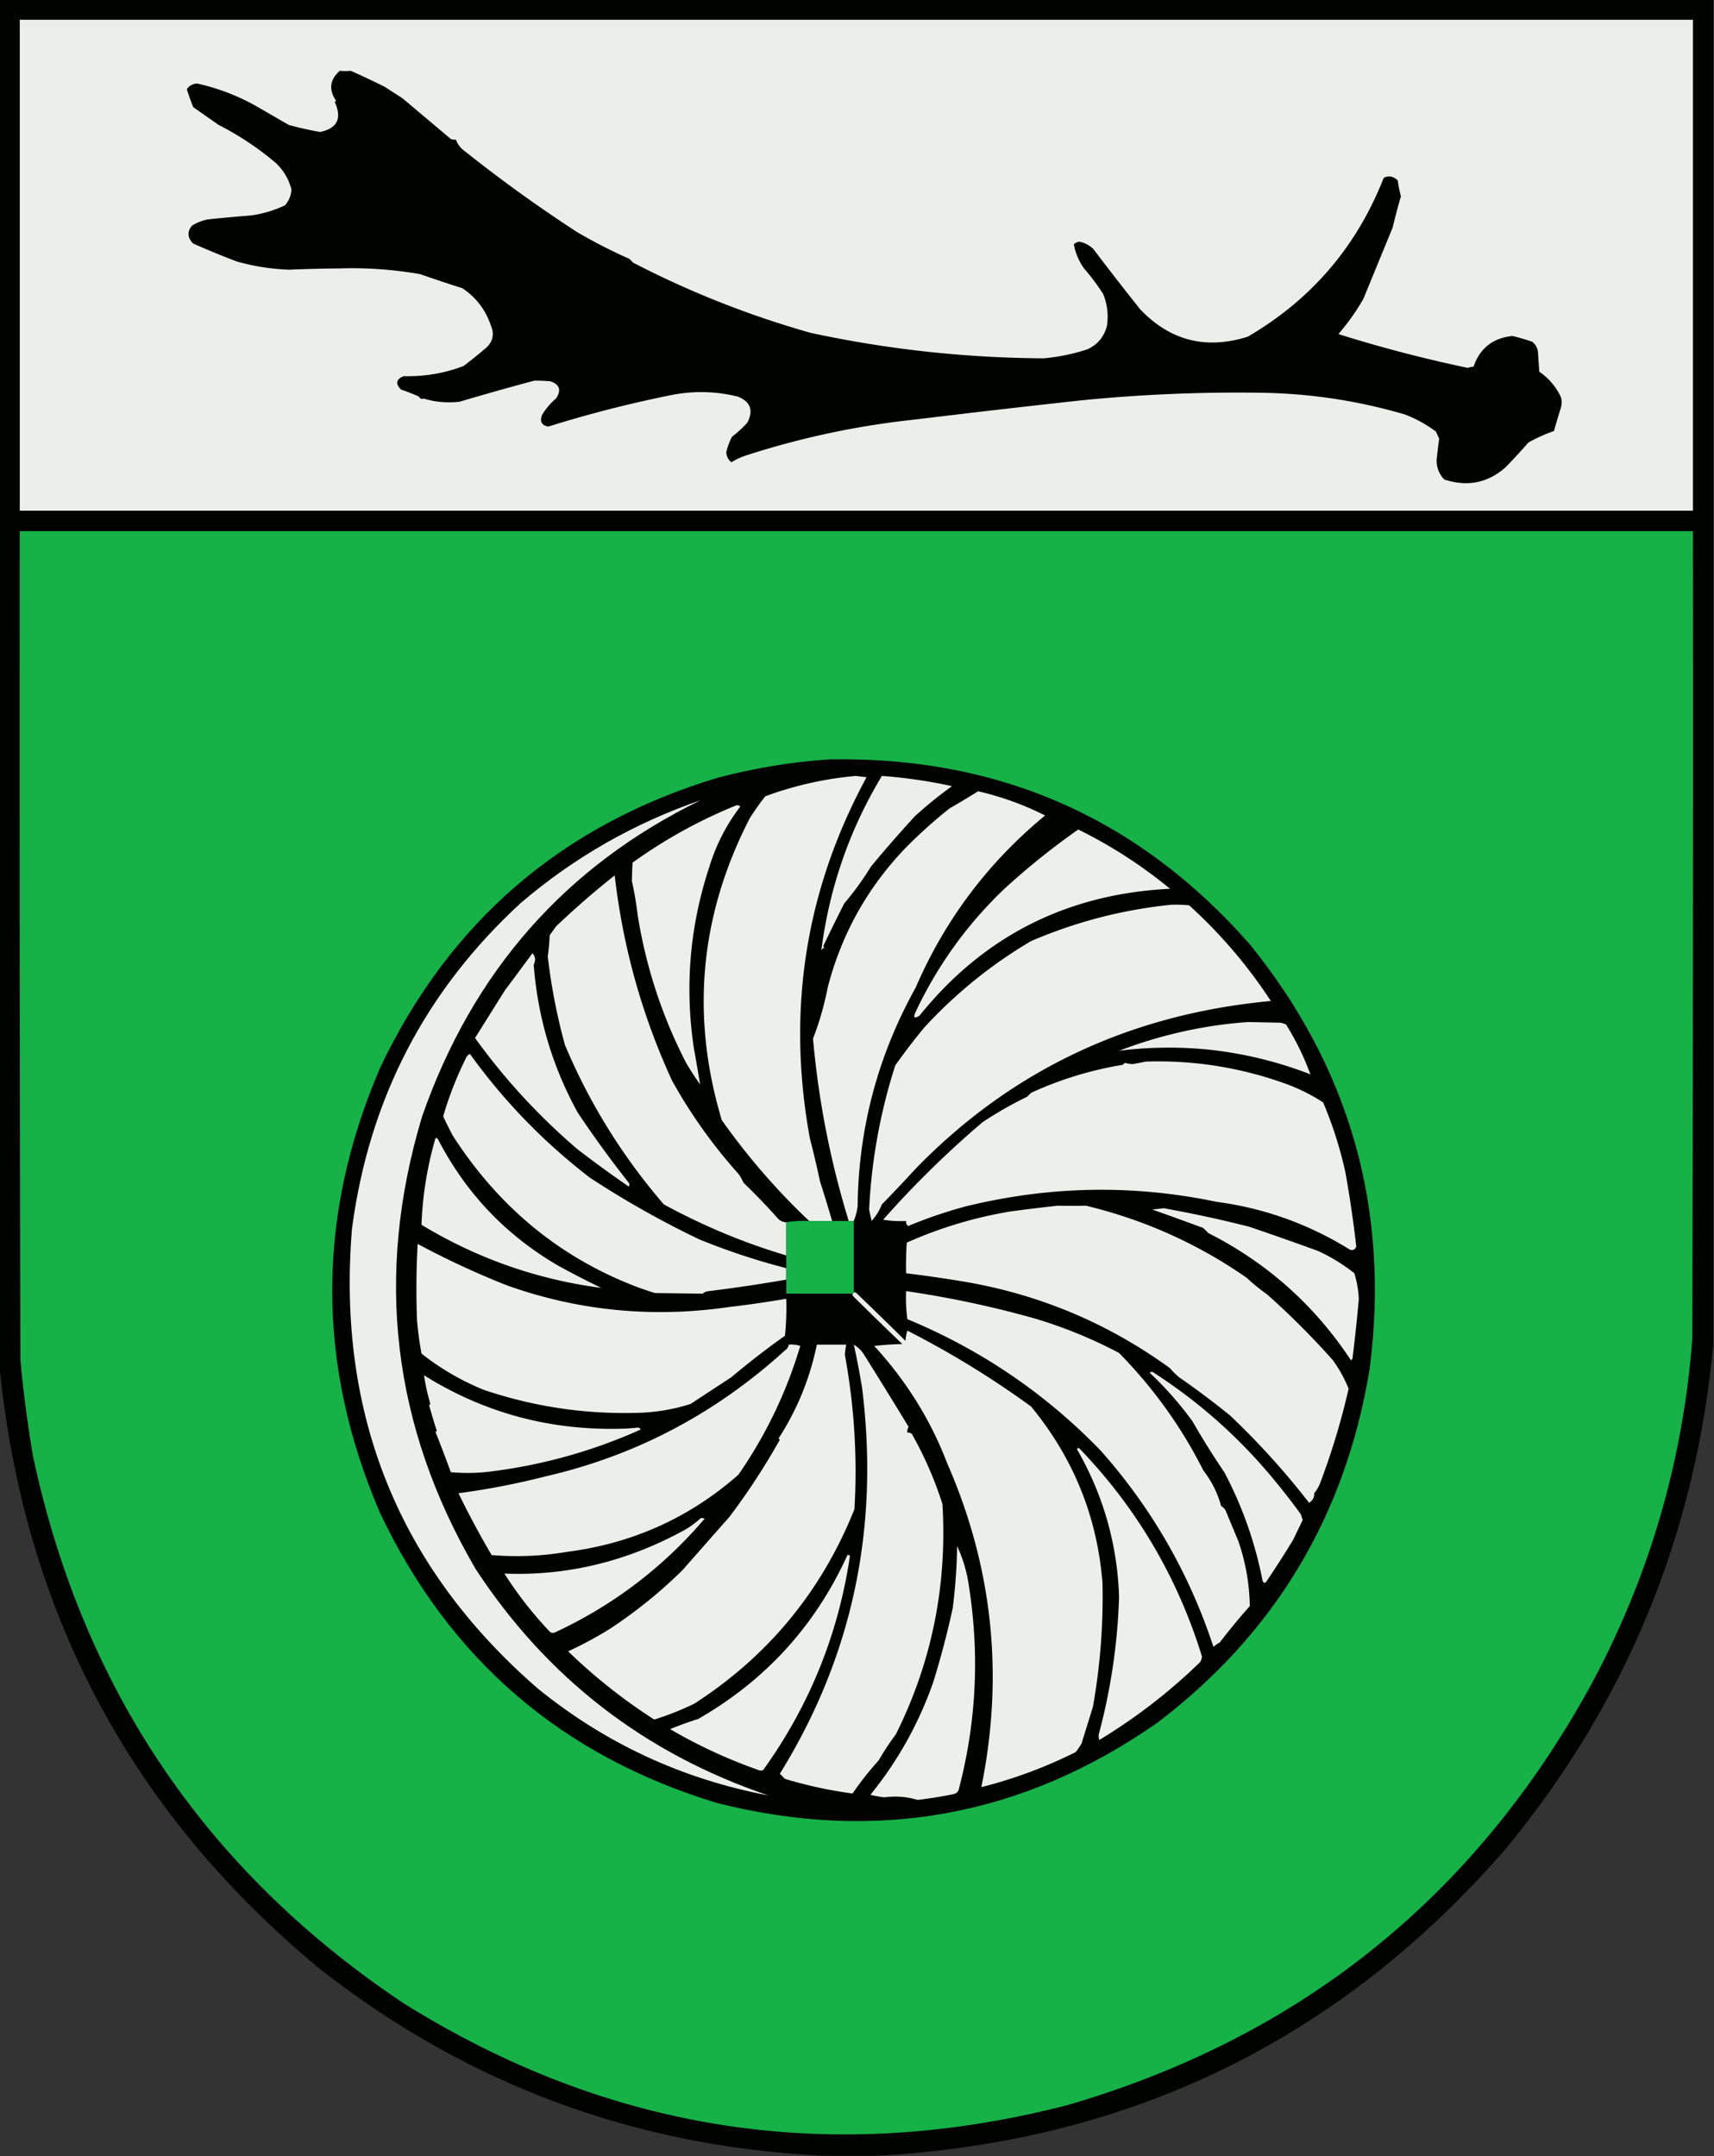 <svg xmlns="http://www.w3.org/2000/svg" width="1344" height="1691" style="shape-rendering:geometricPrecision;text-rendering:geometricPrecision;image-rendering:optimizeQuality;fill-rule:evenodd;clip-rule:evenodd"><rect width="100%" height="100%" fill="#333333" stroke="none"/><path style="opacity:1" fill="#000200" d="M-.5-.5h1344v1054c-13.69 149-67.86 281-162.5 396-129.43 149.29-293.259 229.63-491.5 241h-45c-147.779-7.3-279.445-56.47-395-147.5-147.866-122.88-231.2-280.38-250-472.5V-.5z"/><path style="opacity:1" fill="#eceeea" d="M15.5 15.5h1312v385H15.5v-385z"/><path style="opacity:1" fill="#000200" d="M266.5 55.5c2.982.327 5.815.327 8.5 0A691.444 691.444 0 0 1 301.5 68c4.676 3.004 9.343 6.004 14 9a63284.576 63284.576 0 0 1 38 32 8.43 8.43 0 0 0 4 .5c1.007 2.858 2.673 5.358 5 7.5a1134.38 1134.38 0 0 0 90 65 409.792 409.792 0 0 0 41 21l3 3c44.246 22.933 90.58 41.266 139 55 60.328 13 121.328 19.666 183 20a155.862 155.862 0 0 0 34-7c8.09-3.661 13.257-9.828 15.5-18.5 1.274-8.638.274-16.972-3-25a172.66 172.66 0 0 0-15-20c-4.093-5.839-6.76-12.173-8-19a11.295 11.295 0 0 1 4-2c4.52.778 8.354 2.778 11.5 6a2450.16 2450.16 0 0 0 36.5 47c23.516 24.716 51.683 31.883 84.5 21.5 49.91-29.197 85.41-70.697 106.5-124.5 3.88-1.964 7.54-1.297 11 2 .6 4.215 1.43 8.381 2.5 12.5a504.902 504.902 0 0 0-6.5 24.5c-7.67 18.677-15.34 37.343-23 56a181.571 181.571 0 0 1-19.5 27.5 1070.263 1070.263 0 0 0 101.5 26.5c1.54-.535 3.04-.868 4.5-1 4.98-14.469 15.15-22.469 30.5-24a180.16 180.16 0 0 1 15.5 4.5c2.68 2.194 4.18 5.027 4.5 8.5.33 5 .67 10 1 15 7.48 5.148 13.15 11.815 17 20 .67 2.667.67 5.333 0 8a760.685 760.685 0 0 0-5.5 18.5 125.69 125.69 0 0 0-20 9 492.398 492.398 0 0 1-18 19.5c-13.98 12.288-29.98 15.454-48 9.5-4.12-4.288-6.12-9.455-6-15.5.6-5.554 1.26-11.054 2-16.5-.83-1.816-1.66-3.649-2.5-5.5a97.897 97.897 0 0 0-24.5-13.5c-36.85-10.816-74.52-16.482-113-17a1234.95 1234.95 0 0 0-141 6 10779.42 10779.42 0 0 0-130 15 652.011 652.011 0 0 0-132 28 54.416 54.416 0 0 0-12 5.5c-2.513-1.977-3.846-4.644-4-8a52.082 52.082 0 0 1 4.5-12c4.3-3.298 8.3-6.965 12-11 4.99-9.706 2.49-16.539-7.5-20.5-17.566-4.311-35.233-4.645-53-1a949.133 949.133 0 0 0-95.5 24.5c-5.204-.827-6.871-3.827-5-9 2.916-4.92 6.582-9.253 11-13 4.361-6.567 2.861-11.067-4.5-13.5-4.367-.364-8.534-.53-12.5-.5-18.875 5.033-38.375 10.533-58.5 16.5-9.727 1.157-19.227.323-28.5-2.5-1.364.758-2.531.258-3.5-1.5a163.119 163.119 0 0 0-14-5.5c-4.62-4.574-3.954-8.074 2-10.5 16.605.371 32.272-2.295 47-8a361.159 361.159 0 0 0 18-14.5c5.032-4.855 6.198-10.521 3.5-17-4.177-12.493-11.677-22.326-22.5-29.5a1195.422 1195.422 0 0 1-33-11 308.714 308.714 0 0 0-63-4.5c-13.34.111-26.673.445-40 1a173.574 173.574 0 0 1-41-6.5 723.162 723.162 0 0 1-34-14c-4.543-4.533-4.876-9.2-1-14a36.201 36.201 0 0 1 13-5c10.98-1.156 21.98-2.156 33-3a91.25 91.25 0 0 0 27-8c3.2-3.806 4.867-7.973 5-12.5-2.056-7.942-6.056-14.775-12-20.5a232.402 232.402 0 0 0-45-30l-20-14a224.958 224.958 0 0 1-5-14c1.906-2.788 4.573-4.288 8-4.5 16.119 3.543 31.453 9.377 46 17.5l26 15a268.04 268.04 0 0 0 24.5 5.5c13.512-2.859 17.345-10.692 11.5-23.5l1-1c-5.896-8.78-4.896-16.614 3-23.5z"/><path style="opacity:1" fill="#16b247" d="M15.5 416.5h1312c.17 211 0 422-.5 633-7.24 95.96-33.57 186.3-79 271-91.25 167.08-228.42 277.24-411.5 330.5-185.062 47.51-358.396 20.84-520-80C161.971 1467.72 65.137 1324.88 26 1142.5a987 987 0 0 1-10-76c-.5-216.666-.667-433.333-.5-650z"/><path style="opacity:1" fill="#000200" d="M650.5 595.5c132.644-2.406 242.478 45.927 329.5 145 78.73 97.195 110.06 208.195 94 333-18.83 115.02-74.333 207.52-166.5 277.5-105.178 73.43-220.178 94.43-345 63-121.806-36.81-209.973-112.64-264.5-227.5-50-116.33-50-232.665 0-349C352.519 722.654 440.686 646.821 562.5 610c29.012-7.689 58.345-12.522 88-14.5z"/><path style="opacity:1" fill="#ecefea" d="M652.5 957.5h-18c-25.047-23.608-47.88-49.941-68.5-79-24.597-81.895-17.264-160.895 22-237a238.932 238.932 0 0 1 12-17c22.944-8.486 46.61-13.819 71-16l8.5 1c-47.946 88.385-62.78 182.718-44.5 283a778.84 778.84 0 0 1 8 34 1097.847 1097.847 0 0 1 9.5 31z"/><path style="opacity:1" fill="#eceeea" d="M691.5 608.5a388.466 388.466 0 0 1 55 8 324.926 324.926 0 0 0-29 23.5 1016.293 1016.293 0 0 0-34.5 39.5 236.268 236.268 0 0 1-21 29 1563.09 1563.09 0 0 0-16.5 33.5l1 1c-1.167.5-2 1.333-2.5 2.5 6.287-49.185 22.12-94.851 47.5-137z"/><path style="opacity:1" fill="#ecefea" d="M669.5 957.5h-4a695.03 695.03 0 0 1-28-143 231.778 231.778 0 0 0 11.5-40c10.896-42.134 31.396-78.801 61.5-110a386.287 386.287 0 0 1 34-30.5 750.17 750.17 0 0 0 22.5-13.5c18.372 4.287 35.872 10.621 52.5 19-44.726 36.881-78.559 81.881-101.5 135-29.714 53.45-44.881 110.617-45.5 171.5-.556 4.039-1.556 7.872-3 11.5z"/><path style="opacity:1" fill="#eceeea" d="M549.5 627.5c-105.971 51.585-178.804 134.252-218.5 248-37.474 124.53-23.474 242.87 42 355 56.009 85.45 132.509 144.61 229.5 177.5-67.599-12.84-127.932-40.84-181-84-108.966-94.73-157.466-214.89-145.5-360.5 13.433-101.593 57.6-186.76 132.5-255.5 41.797-35.688 88.797-62.521 141-80.5z"/><path style="opacity:1" fill="#ecefea" d="M577.5 631.5c1.175-.219 2.175.114 3 1-11.053 14.438-19.22 30.438-24.5 48-15.094 45.997-19.094 92.997-12 141a1889.847 1889.847 0 0 1 5 29 230.814 230.814 0 0 1-11-17c-18.789-36.424-31.456-75.091-38-116a264.684 264.684 0 0 0-4.5-26.5c.067-4.734.234-9.568.5-14.5a388.636 388.636 0 0 1 81.5-45zM845.5 650.5c25.843 12.748 49.843 28.248 72 46.5-80.75 3.956-146.25 37.123-196.5 99.5-4.134 2.534-5.134 1.534-3-3 16.935-35.955 39.768-67.788 68.5-95.5a568.503 568.503 0 0 1 59-47.5z"/><path style="opacity:1" fill="#eceeea" d="M616.5 958.5v26c-32.984-9.79-64.984-23.124-96-40-32.589-37.921-58.423-79.588-77.5-125a463.198 463.198 0 0 1-13.5-69.5 145.24 145.24 0 0 0 1.5-16.5l5-7a655.066 655.066 0 0 1 46-40c6.432 56.064 21.432 109.73 45 161a402.275 402.275 0 0 0 52 73 36.16 36.16 0 0 1 4 7 517.905 517.905 0 0 1 26.5 27.5c1.809 2.238 4.142 3.405 7 3.5z"/><path style="opacity:1" fill="#ecefea" d="M918.5 709.5a98.432 98.432 0 0 1 14 .5c24.642 22.356 45.975 47.356 64 75-110.65 10.287-203.65 54.287-279 132a1026.986 1026.986 0 0 1-26 27.5 43.593 43.593 0 0 1-8 13 176.649 176.649 0 0 1-2-9c1.875-38.585 8.708-76.252 20.5-113a499.11 499.11 0 0 1 23-30c24.686-26.738 52.52-49.238 83.5-67.5 35.282-15.153 71.948-24.653 110-28.5z"/><path style="opacity:1" fill="#eceeea" d="M417.5 747.5c2.354 2.539 2.688 5.539 1 9 3.133 41.207 14.633 79.874 34.5 116a861.765 861.765 0 0 0 40 55c.667 1 .667 2 0 3a949.847 949.847 0 0 1-40.5-29.5c-30.434-26.139-57.1-55.139-80-87a19177.607 19177.607 0 0 1 23.5-37.5 3023.759 3023.759 0 0 0 21.5-29zM978.5 801.5c8.246.159 16.579.326 25 .5 1.76.202 3.42.702 5 1.5 7.84 12.681 14.18 25.681 19 39-25.97-10.1-52.97-16.6-81-19.5a315.024 315.024 0 0 0-69 1c33.038-12.565 66.705-20.065 101-22.5z"/><path style="opacity:1" fill="#eceeea" d="M616.5 994.5v9a1274.427 1274.427 0 0 1-60.5 9c-1.981.13-3.647.8-5 2-12.419-.14-24.919-.3-37.5-.5-7.576-2.35-14.576-4.85-21-7.5-56.993-23.336-102.827-62.003-137.5-116a414.332 414.332 0 0 1-7.5-15c4.608-15.939 10.775-31.606 18.5-47a7.248 7.248 0 0 1 2.5-2c26.52 36.856 57.854 69.189 94 97a729.722 729.722 0 0 0 86 48.5 532.426 532.426 0 0 0 68 22.5z"/><path style="opacity:1" fill="#ecefea" d="M898.5 832.5c37.644-1.207 74.31 4.627 110 17.5a147.29 147.29 0 0 1 29 14.5 311.063 311.063 0 0 1 17.5 55 933.761 933.761 0 0 1 8.5 58c-.93 2.446-2.59 3.279-5 2.5-32.29-20.04-67.119-32.54-104.5-37.5-65.444-13.69-130.944-12.524-196.5 3.5a365.8 365.8 0 0 0-45.5 15.5c-1.188-1.063-1.688-2.397-1.5-4a81.883 81.883 0 0 1-18-1 768.524 768.524 0 0 1 78-76.5 303.12 303.12 0 0 1 35-20l3-3c22.912-10.523 46.912-17.857 72-22l1.5-1.5c2.026.519 4.026.853 6 1a379.145 379.145 0 0 0 10.5-2z"/><path style="opacity:1" fill="#eceeea" d="M341.5 892.5c.876-.131 1.543.202 2 1 21.955 42.455 53.622 75.622 95 99.5a776.184 776.184 0 0 0 33 17c-50.428-6.64-97.428-23.143-141-49.5.843-23.058 4.509-45.725 11-68zM829.5 945.5a391.65 391.65 0 0 0 22 0c45.738 11.046 87.738 29.88 126 56.5a148.43 148.43 0 0 0 16 13c18.06 16.06 35.23 33.23 51.5 51.5 5.06 6.95 9.23 14.45 12.5 22.5-5.72 25.16-13.22 49.99-22.5 74.5a28.225 28.225 0 0 1-4.5 7.5c.23 3.03-1.1 5.53-4 7.5a609.944 609.944 0 0 0-62-68.5 687.23 687.23 0 0 0-40-30 50.72 50.72 0 0 1-7-7c-48.724-35.37-102.724-58.03-162-68-14.965-2.5-29.965-4.66-45-6.5-.166-8.007 0-16.007.5-24 26.063-11.643 53.23-19.81 81.5-24.5a1489.893 1489.893 0 0 1 37-4.5z"/><path style="opacity:1" fill="#ecefea" d="M903.5 948.5c3.257-.336 6.257-.67 9-1a965.162 965.162 0 0 1 67 14.5 2576.01 2576.01 0 0 1 54 19 138.643 138.643 0 0 1 28.5 17.5 84.044 84.044 0 0 1 3.5 20c-1.4 15.92-3.07 31.58-5 47-.67 1.33-1.33 1.33-2 0-28.41-42.58-65.405-75.409-111-98.5l-4-4a2949.827 2949.827 0 0 0-40-14.5z"/><path style="opacity:1" fill="#16b247" d="M634.5 957.5h35v56c0 .67-.333 1-1 1h-52v-56c5.81-.99 11.81-1.323 18-1z"/><path style="opacity:1" fill="#ecefea" d="M327.5 975.5c22.56 12.108 45.893 22.941 70 32.5 56.151 20 114.151 25.67 174 17a835.57 835.57 0 0 0 45-6.5 211.13 211.13 0 0 1-1 29 656.129 656.129 0 0 0-42 32.5l-32 21c-14.27 4.54-28.937 6.88-44 7-40.228.92-79.561-5.08-118-18a200.728 200.728 0 0 1-49-28.5 282.97 282.97 0 0 1-3.5-26 648.605 648.605 0 0 1 .5-60z"/><path style="opacity:1" fill="#eceeea" d="M710.5 1012.5a793.623 793.623 0 0 1 101 21.5 365.47 365.47 0 0 1 66 27c27.056 27.62 49.056 58.28 66 92 6.651 8.64 11.318 17.97 14 28 1.5.83 2.667 2 3.5 3.5l10 24c5.726 16.56 8.726 33.56 9 51a500.287 500.287 0 0 0-23.5 28.5 26.047 26.047 0 0 0-5 3.5c-18.926-57.53-48.426-108.87-88.5-154-43.238-44.69-93.738-79.02-151.5-103-.997-7.3-1.331-14.64-1-22z"/><path style="opacity:1" fill="#eceeea" d="M669.5 1013.5c.739-.13 1.406.04 2 .5a3294.484 3294.484 0 0 1 38.5 37.5c.182-2.73.682-5.39 1.5-8a720.448 720.448 0 0 1 97 59.5c33.238 40.36 51.905 86.53 56 138.5.714 32.41-1.786 64.74-7.5 97-2.996 9.66-5.996 19.32-9 29a69.727 69.727 0 0 1-4.5 6.5 365.428 365.428 0 0 1-74 27.5c17.874-87.96 8.874-172.79-27-254.5-12.838-33.55-31.838-64.05-57-91.5 7.311-.83 14.644-1.33 22-1.5a3294.484 3294.484 0 0 1-38.5-37.5 2.424 2.424 0 0 1-.5-2c.667 0 1-.33 1-1zM618.5 1054.5c3.072-.32 6.072.02 9 1-10.689 36.05-26.855 69.72-48.5 101-38.433 33.79-83.266 53.96-134.5 60.5a235.572 235.572 0 0 1-59 2.5c-9.502-16.2-18.169-32.36-26-48.5 23.071-3.04 46.237-7.54 69.5-13.5 70.135-16.33 132.301-49.17 186.5-98.5 1.641-1.13 2.641-2.63 3-4.5z"/><path style="opacity:1" fill="#ecefea" d="M640.5 1054.5h23c-.464 2.64-.797 5.3-1 8 7.382 40.23 9.882 80.56 7.5 121-25.673 64.21-67.507 115.04-125.5 152.5a225.836 225.836 0 0 1-31.5 12.5 434.163 434.163 0 0 1-67.5-53.5 303.363 303.363 0 0 0 32.5-17.5c20.432-13.41 39.432-28.74 57-46 12.343-14.04 24.676-28.04 37-42a528.396 528.396 0 0 0 39.5-60.5c-.333-.33-.667-.67-1-1 14.561-22.49 24.561-46.99 30-73.5z"/><path style="opacity:1" fill="#eceeea" d="M669.5 1054.5c2.91 1.74 5.41 4.07 7.5 7a4874.442 4874.442 0 0 1 35.5 57.5c-.88 1.36-1.214 2.86-1 4.5 1.322-.17 2.489.16 3.5 1 9.862 17.4 17.862 35.74 24 55 3.786 63.93-8.381 124.1-36.5 180.5a219.351 219.351 0 0 0-13.5 20.5 245.856 245.856 0 0 0-20.5 26c-18.262-2.49-35.928-6.32-53-11.5-1.333-1.33-2.667-2.67-4-4 56.754-91.66 78.254-192.49 64.5-302.5a611.005 611.005 0 0 0-6.5-34zM901.5 1076.5c1.221-.96 2.554-.8 4 .5 30.258 19.59 57.424 42.76 81.5 69.5a510.05 510.05 0 0 1 33 41l1.5 4.5c-2.52 5.18-5.02 10.34-7.5 15.5-6.61 10.94-13.78 22.11-21.5 33.5-1.244.46-2.077-.04-2.5-1.5-5.849-29.89-15.849-58.22-30-85a616.256 616.256 0 0 1-25-40 273.31 273.31 0 0 0-33.5-38zM332.5 1078.5c45.657 28.59 95.657 42.59 150 42 6.048-.02 12.048-.35 18-1 .808.31 1.475.81 2 1.5-37.657 16.91-76.99 27.91-118 33a143.486 143.486 0 0 1-31 .5 1187.797 1187.797 0 0 0-12-31.5c.333-.33.667-.67 1-1a433.575 433.575 0 0 1-6-20c.333-.33.667-.67 1-1-2.286-7.64-3.953-15.14-5-22.5z"/><path style="opacity:1" fill="#ecefea" d="M844.5 1136.5c.397-1.03 1.063-1.19 2-.5 44.814 46.55 76.814 100.88 96 163a9.598 9.598 0 0 1-1.5 4.5 438.384 438.384 0 0 1-79 61c-.667-2-.667-4 0-6a471.231 471.231 0 0 0 15.5-106.5c-1.431-41.22-12.431-79.72-33-115.5zM549.5 1190.5a4.949 4.949 0 0 1 3 .5c-32.51 38.1-71.51 67.77-117 89-1.333.67-2.667.67-4 0a300.791 300.791 0 0 1-36-46c48.932 1.97 95.932-9.37 141-34a69.396 69.396 0 0 0 13-9.5zM750.5 1212.5c4.792 10.11 7.958 21.11 9.5 33 8.119 52.94 5.452 105.27-8 157-.51 2.5-2.01 4-4.5 4.5a317.69 317.69 0 0 1-28 4.5c-8.561-2.54-17.228-3.2-26-2a83.639 83.639 0 0 1-11-2c21.676-26.68 38.176-56.34 49.5-89a716.331 716.331 0 0 0 15-57 427.345 427.345 0 0 0 3.5-49zM664.5 1219.5c.739-.13 1.406.04 2 .5-9.096 61.52-31.763 117.52-68 168-1.333.67-2.667.67-4 0-24.42-8.64-47.42-19.31-69-32a275.08 275.08 0 0 1 22-8c52.831-30.33 91.831-73.16 117-128.5z"/></svg>